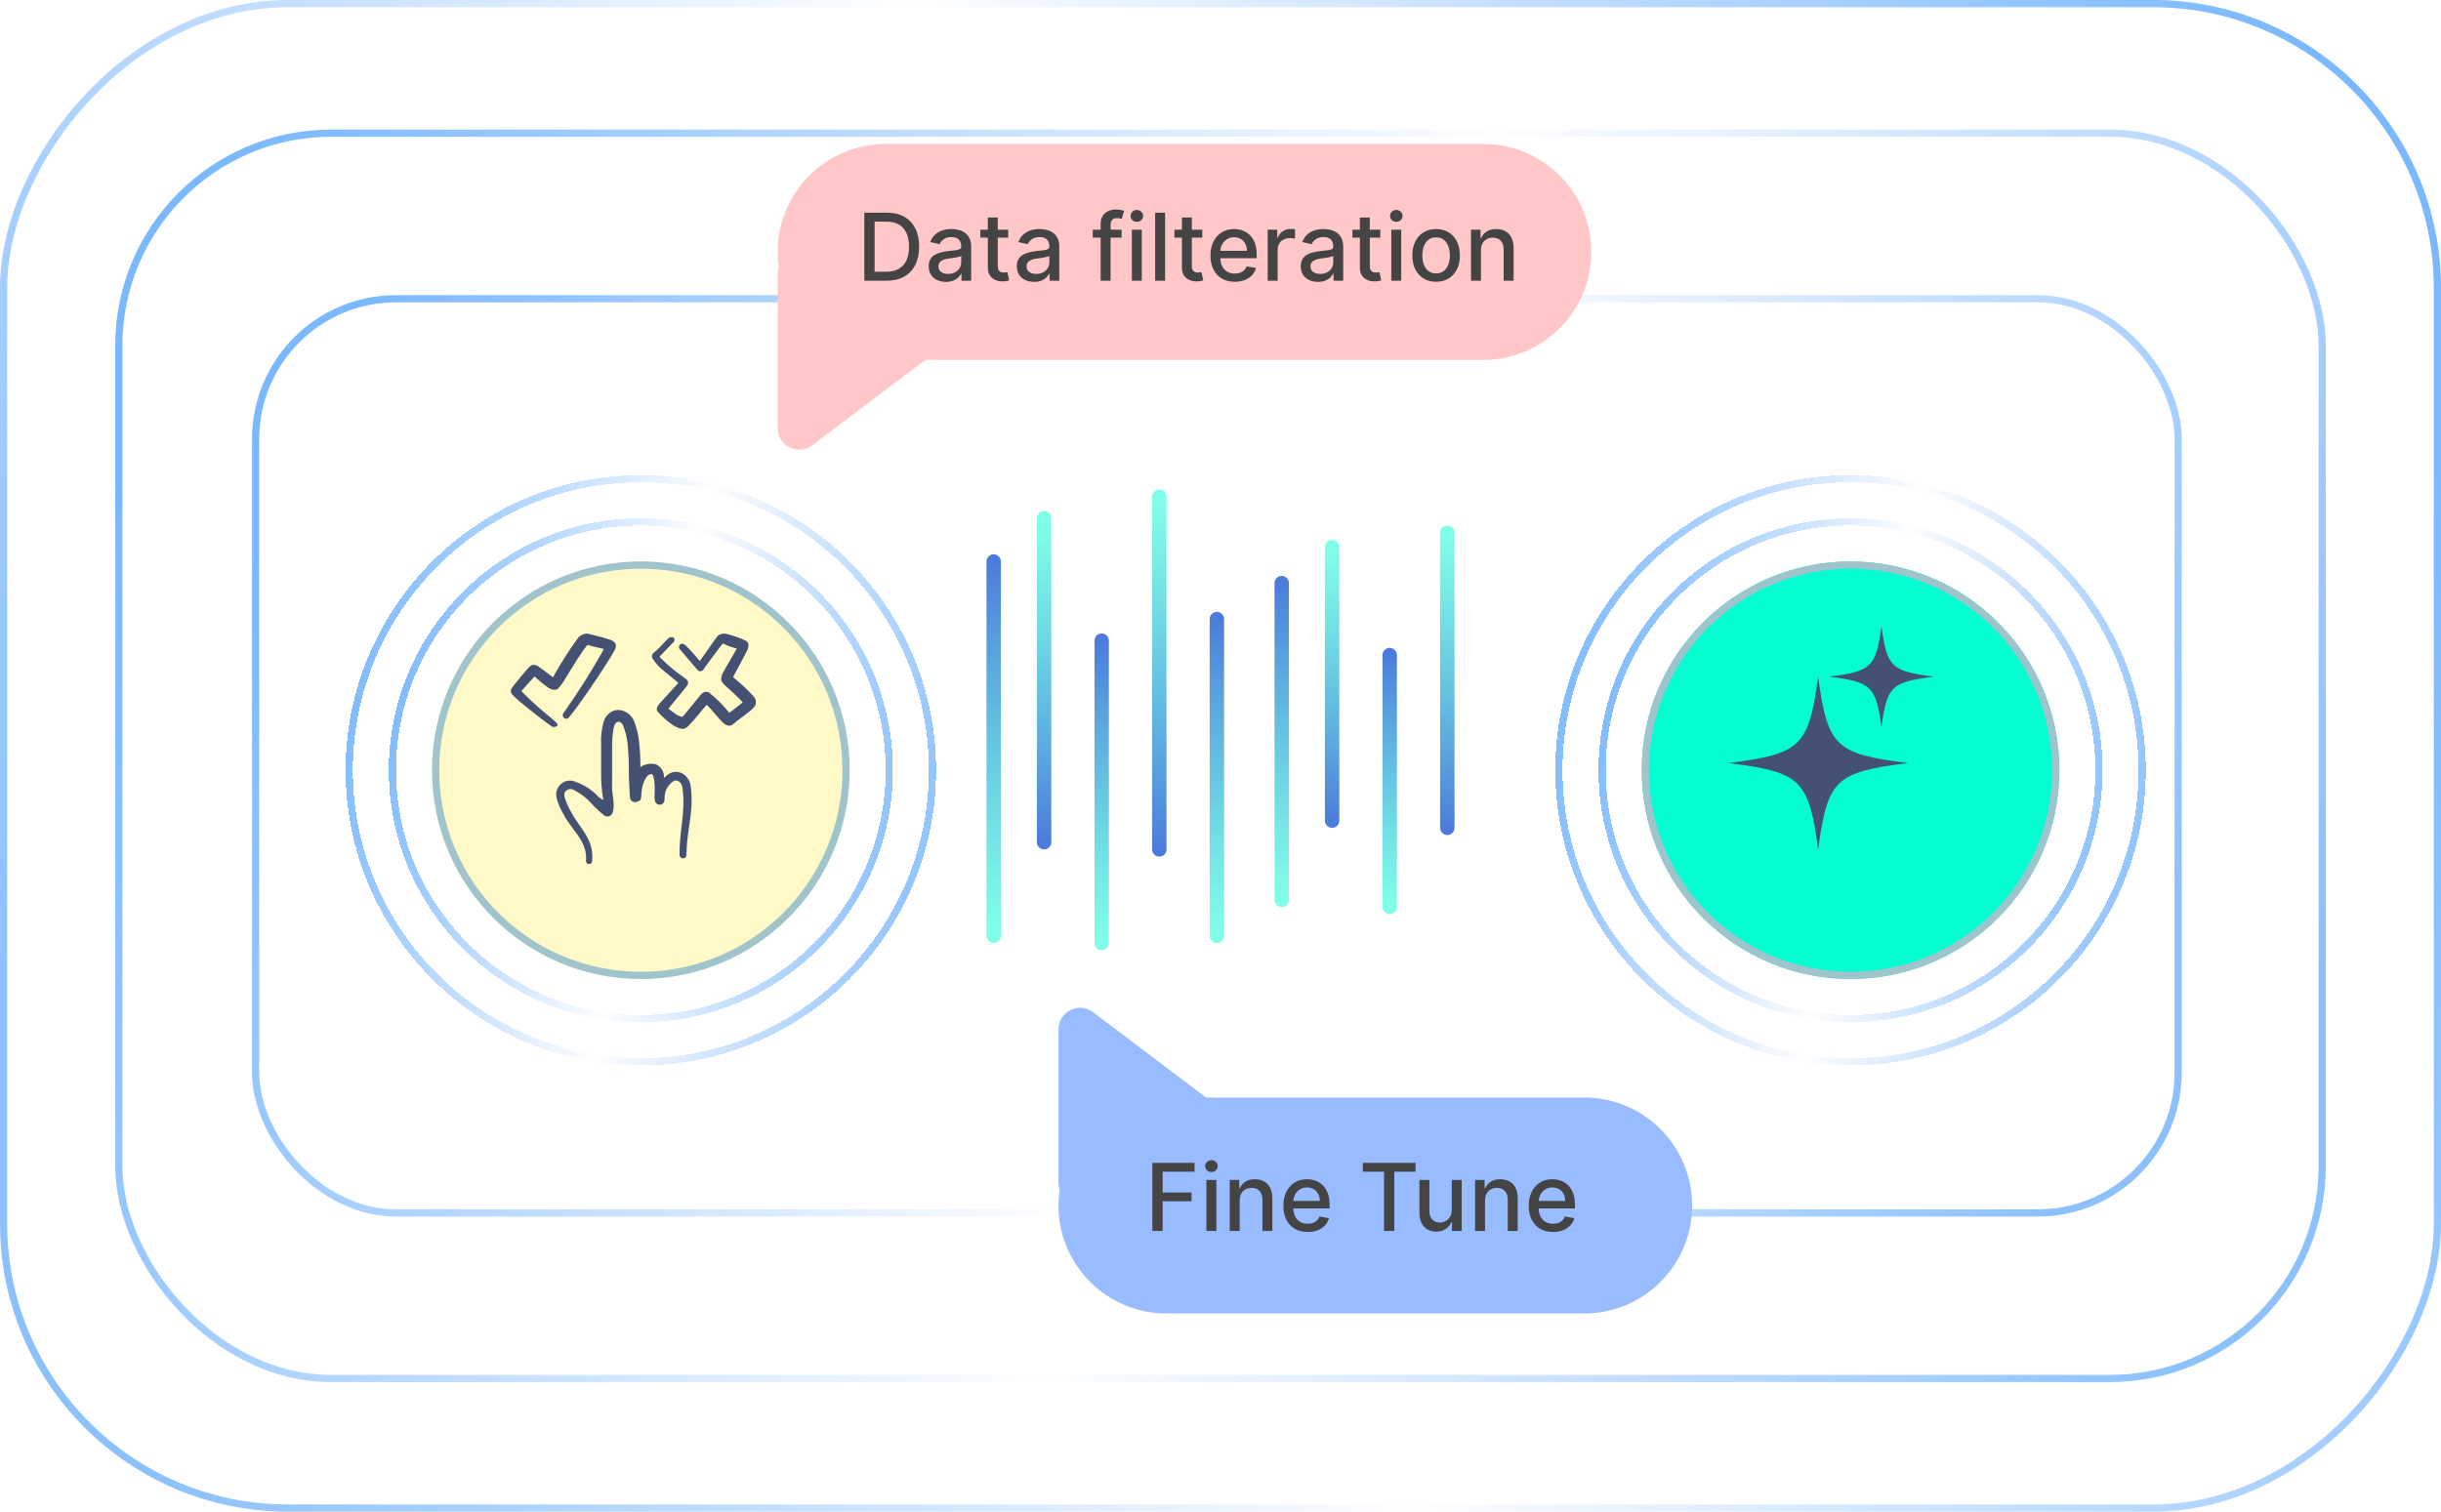 <svg width="339" height="210" viewBox="0 0 339 210" fill="none" xmlns="http://www.w3.org/2000/svg">
<rect x="-0.5" y="0.5" width="338" height="209" rx="39.5" transform="matrix(-1 0 0 1 338 0)" stroke="url(#paint0_linear_317_995)"/>
<rect x="16.5" y="18.5" width="306" height="173" rx="29.5" stroke="url(#paint1_linear_317_995)"/>
<rect x="35.5" y="41.5" width="267" height="127" rx="19.5" stroke="url(#paint2_linear_317_995)"/>
<g filter="url(#filter0_d_317_995)">
<circle cx="89" cy="103" r="29" fill="#FFF9C7"/>
<circle cx="89" cy="103" r="28.5" stroke="#9FC4CC"/>
</g>
<g filter="url(#filter1_d_317_995)">
<circle cx="257" cy="103" r="29" fill="#04FED1"/>
<circle cx="257" cy="103" r="28.5" stroke="#9FC4CC"/>
</g>
<g clip-path="url(#clip0_317_995)">
<path d="M94.828 107.485C94.495 107.287 94.108 107.198 93.722 107.231C93.336 107.264 92.97 107.418 92.675 107.669C92.505 107.797 92.349 107.938 92.207 108.066C92.214 107.953 92.214 107.839 92.207 107.726C92.17 107.398 92.05 107.084 91.859 106.814C91.669 106.545 91.413 106.327 91.117 106.182C90.689 106.073 90.241 106.073 89.813 106.182C89.491 106.235 89.188 106.372 88.935 106.578C88.948 105.438 88.891 104.298 88.765 103.164C88.669 102.088 88.411 101.033 88 100.033C87.746 99.506 87.315 99.085 86.782 98.843C86.5 98.704 86.19 98.631 85.875 98.631C85.56 98.631 85.25 98.704 84.968 98.843C84.422 99.152 84.016 99.66 83.835 100.26C83.549 101.263 83.43 102.307 83.481 103.348V107.202C83.481 108.066 83.481 108.944 83.608 109.794C83.608 110.177 83.722 110.658 83.793 111.14C83.495 110.956 83.226 110.814 83.183 110.772C82.195 109.673 80.919 108.874 79.5 108.463C79.11 108.397 78.709 108.452 78.352 108.622C77.994 108.792 77.698 109.068 77.502 109.412C77.261 109.816 77.18 110.296 77.276 110.758C77.476 111.566 77.796 112.339 78.225 113.053C79.004 114.568 80.081 115.603 80.761 116.849C81.243 117.676 81.46 118.63 81.384 119.583C81.378 119.639 81.384 119.694 81.4 119.747C81.416 119.8 81.443 119.849 81.479 119.892C81.514 119.934 81.558 119.969 81.608 119.994C81.657 120.019 81.711 120.033 81.767 120.037C81.828 120.043 81.891 120.036 81.949 120.016C82.008 119.995 82.062 119.962 82.106 119.919C82.151 119.876 82.185 119.823 82.207 119.765C82.23 119.707 82.239 119.645 82.234 119.583C82.319 118.759 82.217 117.926 81.937 117.147C81.356 115.546 80.067 114.313 79.188 112.571C78.887 112.025 78.64 111.451 78.452 110.857C78.395 110.727 78.365 110.587 78.365 110.446C78.365 110.304 78.395 110.165 78.452 110.035C78.588 109.834 78.796 109.692 79.033 109.639C79.27 109.587 79.518 109.627 79.727 109.752C80.658 110.234 81.493 110.882 82.192 111.664C82.702 112.227 83.256 112.748 83.849 113.223C83.942 113.31 84.056 113.372 84.179 113.404C84.303 113.435 84.433 113.435 84.556 113.402C84.679 113.369 84.792 113.306 84.884 113.217C84.976 113.129 85.044 113.019 85.082 112.897C85.191 112.534 85.239 112.156 85.223 111.778C85.223 111.055 85.039 110.248 85.011 109.681C84.983 109.114 85.011 108.42 85.011 107.797V103.32C85.012 102.689 85.064 102.059 85.167 101.436C85.252 100.968 85.337 100.501 85.677 100.317C85.743 100.285 85.816 100.269 85.889 100.269C85.963 100.269 86.035 100.285 86.102 100.317C86.272 100.398 86.411 100.532 86.498 100.699C86.84 101.543 87.064 102.43 87.164 103.334C87.303 104.78 87.359 106.232 87.334 107.683C87.334 108.264 87.433 109.936 87.476 110.63C87.463 110.766 87.489 110.903 87.55 111.025C87.611 111.148 87.705 111.25 87.821 111.323C87.937 111.395 88.071 111.433 88.208 111.433C88.344 111.433 88.479 111.396 88.595 111.324C89.332 111.112 88.85 110.588 89.261 109.114C89.785 107.244 90.677 107.457 90.677 107.698C90.796 108.031 90.867 108.379 90.89 108.732C90.975 109.638 90.89 110.573 90.89 110.758C90.897 110.955 90.931 111.15 90.989 111.338C91.046 111.502 91.162 111.639 91.315 111.721C91.418 111.771 91.533 111.795 91.648 111.789C91.763 111.783 91.874 111.747 91.972 111.687C92.07 111.626 92.15 111.541 92.207 111.44C92.263 111.34 92.292 111.227 92.293 111.112C92.263 110.629 92.34 110.145 92.519 109.695C92.72 109.262 93.027 108.887 93.412 108.604C93.515 108.509 93.646 108.449 93.785 108.431C93.925 108.413 94.067 108.439 94.191 108.505C94.342 108.589 94.472 108.707 94.571 108.849C94.669 108.992 94.733 109.155 94.757 109.327C94.901 110.235 94.949 111.157 94.899 112.075C94.814 114.285 94.347 116.325 94.375 118.762C94.375 118.889 94.426 119.012 94.516 119.102C94.606 119.193 94.729 119.243 94.857 119.243C94.984 119.243 95.107 119.193 95.197 119.102C95.288 119.012 95.338 118.889 95.338 118.762C95.338 116.339 95.877 114.328 96.018 112.132C96.083 111.139 96.05 110.143 95.919 109.157C95.869 108.816 95.746 108.49 95.558 108.201C95.369 107.912 95.12 107.668 94.828 107.485Z" fill="#455173"/>
<path d="M72.487 96.081L72.417 95.982L74.23 93.984C74.726 94.409 75.434 95.032 75.958 95.401C76.239 95.63 76.577 95.778 76.936 95.826C77.126 95.837 77.314 95.788 77.474 95.684C77.876 95.257 78.224 94.781 78.508 94.267C79.373 92.851 80.676 90.698 81.469 89.734C81.514 89.68 81.567 89.632 81.625 89.593C82.333 89.833 83.183 89.975 83.835 90.145L83.75 90.386C82.071 93.37 80.237 96.264 78.253 99.056C78.173 99.159 78.137 99.29 78.153 99.421C78.168 99.551 78.235 99.669 78.338 99.75C78.388 99.79 78.446 99.819 78.507 99.836C78.569 99.853 78.633 99.858 78.696 99.85C78.759 99.842 78.82 99.821 78.876 99.79C78.931 99.758 78.98 99.716 79.018 99.665C80.534 97.809 82.9 94.296 84.302 92.086C84.841 91.236 85.237 90.57 85.393 90.244C85.471 90.118 85.517 89.975 85.53 89.828C85.542 89.68 85.519 89.532 85.464 89.394C85.287 89.139 85.027 88.954 84.728 88.87C84.019 88.615 82.333 88.19 81.582 88.02C81.302 88.016 81.026 88.083 80.778 88.215C80.531 88.346 80.32 88.537 80.166 88.771C79.078 90.28 78.071 91.845 77.148 93.46C77.026 93.66 76.917 93.869 76.823 94.083C76.213 93.701 75.321 92.936 74.882 92.667C74.76 92.556 74.616 92.472 74.46 92.418C74.304 92.364 74.139 92.343 73.975 92.355C73.851 92.385 73.738 92.448 73.649 92.539C73.422 92.667 72.502 93.8 71.836 94.622C71.532 94.961 71.253 95.32 71 95.698C70.946 95.825 70.93 95.964 70.952 96.099C70.975 96.235 71.036 96.361 71.127 96.463C71.446 96.806 71.787 97.128 72.147 97.427C73.366 98.461 75.335 99.991 76.242 100.643L76.709 100.968C76.837 101.017 76.978 101.017 77.106 100.968C78.338 100.628 76.015 99.75 72.487 96.081Z" fill="#455173"/>
<path d="M104.688 96.775C103.876 95.882 103 95.049 102.068 94.282C101.978 94.222 101.893 94.156 101.812 94.083L101.954 93.772C102.478 92.766 103.371 91.179 103.753 90.372C103.88 90.121 103.948 89.845 103.952 89.564C103.94 89.444 103.897 89.328 103.827 89.229C103.758 89.13 103.664 89.05 103.555 88.998C102.697 88.595 101.8 88.281 100.877 88.062C100.676 88.014 100.466 88.011 100.263 88.052C100.06 88.094 99.868 88.18 99.702 88.303C99.333 88.714 97.917 90.853 97.18 91.831C96.713 91.25 95.834 90.244 95.395 89.833C95.23 89.638 95.014 89.491 94.772 89.408C94.644 89.408 94.521 89.459 94.431 89.549C94.341 89.64 94.29 89.762 94.29 89.89C94.289 89.962 94.306 90.032 94.338 90.096C94.37 90.16 94.417 90.216 94.474 90.258C94.474 90.258 94.573 90.372 94.672 90.485C95.31 91.236 96.925 93.162 96.996 93.191C97.108 93.249 97.237 93.266 97.361 93.24C97.485 93.215 97.596 93.147 97.676 93.049L97.917 92.667C98.526 91.859 99.872 89.989 100.396 89.38C101.003 89.703 101.651 89.941 102.323 90.088C101.812 91.08 100.764 92.723 100.367 93.531C100.207 93.83 100.138 94.17 100.169 94.508C100.285 94.76 100.448 94.986 100.651 95.174C101.232 95.727 102.535 96.846 103.158 97.568L101.288 99.028C100.448 97.984 99.498 97.034 98.455 96.194C98.307 96.118 98.139 96.089 97.974 96.112C97.81 96.135 97.656 96.208 97.534 96.322C97.463 96.322 97.336 96.52 97.152 96.718C96.627 97.342 95.608 98.631 94.942 99.41C94.883 99.479 94.816 99.54 94.743 99.594C94.498 99.531 94.26 99.441 94.035 99.325C93.582 99.028 93.114 98.673 92.831 98.447C93.61 97.441 95.438 95.316 95.522 95.075C95.578 94.919 95.578 94.749 95.522 94.593C95.366 94.385 95.168 94.211 94.942 94.083C93.734 93.249 92.61 92.3 91.584 91.25L91.726 91.08L93.553 89.182C93.594 89.142 93.626 89.095 93.648 89.042C93.671 88.99 93.682 88.934 93.682 88.877C93.682 88.82 93.671 88.764 93.648 88.712C93.626 88.659 93.594 88.612 93.553 88.573C93.426 88.507 93.281 88.486 93.14 88.511C92.999 88.537 92.871 88.608 92.774 88.714C92.406 89.054 91.641 89.961 91.159 90.372C91.046 90.471 90.706 90.683 90.607 90.896C90.562 90.978 90.539 91.071 90.539 91.165C90.539 91.259 90.562 91.352 90.607 91.434C91.014 92.106 91.543 92.697 92.165 93.177C92.93 93.828 93.78 94.466 94.219 94.862C93.667 95.5 92.25 96.987 91.641 97.696C91.511 97.839 91.397 97.996 91.301 98.163C91.246 98.263 91.218 98.375 91.218 98.489C91.218 98.603 91.246 98.715 91.301 98.815C91.931 99.55 92.661 100.193 93.468 100.728C93.883 101.032 94.373 101.218 94.885 101.266C95.206 101.179 95.493 100.996 95.707 100.742C96.287 100.147 97.449 98.73 98.129 97.908C98.852 98.56 99.815 99.835 100.353 100.345C100.574 100.587 100.867 100.751 101.189 100.813C101.312 100.822 101.436 100.804 101.551 100.76C101.666 100.715 101.77 100.646 101.855 100.558C102.181 100.246 103.427 99.382 104.164 98.772C104.435 98.563 104.673 98.314 104.872 98.036C104.963 97.829 104.993 97.602 104.961 97.379C104.928 97.156 104.834 96.947 104.688 96.775Z" fill="#455173"/>
</g>
<g filter="url(#filter2_d_317_995)">
<circle cx="89" cy="103" r="34.5" stroke="url(#paint3_linear_317_995)" shape-rendering="crispEdges"/>
</g>
<g filter="url(#filter3_d_317_995)">
<circle cx="257" cy="103" r="34.5" stroke="url(#paint4_linear_317_995)" shape-rendering="crispEdges"/>
</g>
<g filter="url(#filter4_d_317_995)">
<circle cx="89" cy="103" r="40.5" stroke="url(#paint5_linear_317_995)" shape-rendering="crispEdges"/>
</g>
<g filter="url(#filter5_d_317_995)">
<circle cx="257" cy="103" r="40.5" stroke="url(#paint6_linear_317_995)" shape-rendering="crispEdges"/>
</g>
<path d="M138 130L138 78" stroke="url(#paint7_linear_317_995)" stroke-width="2" stroke-linecap="round"/>
<path d="M178 125L178 81" stroke="url(#paint8_linear_317_995)" stroke-width="2" stroke-linecap="round"/>
<path d="M161 69L161 118" stroke="url(#paint9_linear_317_995)" stroke-width="2" stroke-linecap="round"/>
<path d="M201 74L201 115" stroke="url(#paint10_linear_317_995)" stroke-width="2" stroke-linecap="round"/>
<path d="M145 72L145 117" stroke="url(#paint11_linear_317_995)" stroke-width="2" stroke-linecap="round"/>
<path d="M185 76L185 114" stroke="url(#paint12_linear_317_995)" stroke-width="2" stroke-linecap="round"/>
<path d="M153 131L153 89" stroke="url(#paint13_linear_317_995)" stroke-width="2" stroke-linecap="round"/>
<path d="M193 126L193 91" stroke="url(#paint14_linear_317_995)" stroke-width="2" stroke-linecap="round"/>
<path d="M169 130L169 86" stroke="url(#paint15_linear_317_995)" stroke-width="2" stroke-linecap="round"/>
<path d="M252.5 94C251.186 103.715 250.119 104.738 240 106C250.119 107.262 251.186 108.285 252.5 118C253.814 108.285 254.881 107.262 265 106C254.881 104.738 253.814 103.715 252.5 94Z" fill="#455173"/>
<path d="M261.292 87C260.525 92.667 259.903 93.264 254 94C259.903 94.736 260.525 95.333 261.292 101C262.058 95.333 262.68 94.736 268.583 94C262.68 93.264 262.058 92.667 261.292 87Z" fill="#455173"/>
<path fill-rule="evenodd" clip-rule="evenodd" d="M220 182.465C228.284 182.465 235 175.749 235 167.465C235 159.181 228.284 152.465 220 152.465H167.497L151.809 140.612C149.832 139.119 147 140.528 147 143.005V164.303C147 164.642 147.056 164.967 147.159 165.27C147.054 165.987 147 166.72 147 167.465C147 175.749 153.716 182.465 162 182.465H220Z" fill="#99BBFF"/>
<path fill-rule="evenodd" clip-rule="evenodd" d="M206 20C214.284 20 221 26.716 221 35C221 43.284 214.284 50 206 50H128.497L112.809 61.853C110.832 63.347 108 61.937 108 59.46V38.162C108 37.824 108.056 37.498 108.159 37.195C108.054 36.478 108 35.745 108 35C108 26.716 114.716 20 123 20H206Z" fill="#FFC7C7"/>
<path d="M160.039 171V161.545H165.902V162.773H161.465V165.654H165.482V166.877H161.465V171H160.039ZM167.545 171V163.909H168.925V171H167.545ZM168.242 162.815C168.002 162.815 167.796 162.735 167.624 162.575C167.454 162.412 167.37 162.218 167.37 161.993C167.37 161.766 167.454 161.572 167.624 161.412C167.796 161.248 168.002 161.167 168.242 161.167C168.482 161.167 168.687 161.248 168.856 161.412C169.029 161.572 169.115 161.766 169.115 161.993C169.115 162.218 169.029 162.412 168.856 162.575C168.687 162.735 168.482 162.815 168.242 162.815ZM172.163 166.79V171H170.782V163.909H172.107V165.063H172.195C172.358 164.688 172.614 164.386 172.961 164.158C173.312 163.931 173.754 163.817 174.286 163.817C174.77 163.817 175.193 163.918 175.556 164.121C175.919 164.321 176.201 164.62 176.401 165.017C176.601 165.414 176.701 165.905 176.701 166.49V171H175.32V166.656C175.32 166.142 175.187 165.74 174.919 165.451C174.651 165.159 174.283 165.012 173.815 165.012C173.495 165.012 173.211 165.082 172.961 165.22C172.715 165.359 172.52 165.562 172.375 165.83C172.234 166.094 172.163 166.414 172.163 166.79ZM181.608 171.143C180.909 171.143 180.308 170.994 179.803 170.695C179.301 170.394 178.914 169.971 178.64 169.426C178.369 168.878 178.233 168.236 178.233 167.501C178.233 166.774 178.369 166.134 178.64 165.58C178.914 165.026 179.295 164.594 179.785 164.283C180.277 163.972 180.852 163.817 181.511 163.817C181.911 163.817 182.299 163.883 182.674 164.015C183.05 164.148 183.387 164.355 183.685 164.638C183.984 164.922 184.219 165.289 184.392 165.742C184.564 166.191 184.65 166.737 184.65 167.381V167.87H179.014V166.836H183.298C183.298 166.473 183.224 166.151 183.076 165.871C182.928 165.588 182.721 165.365 182.453 165.202C182.188 165.039 181.877 164.957 181.52 164.957C181.133 164.957 180.794 165.052 180.505 165.243C180.218 165.431 179.997 165.677 179.84 165.982C179.686 166.283 179.609 166.611 179.609 166.965V167.773C179.609 168.247 179.692 168.65 179.858 168.983C180.028 169.315 180.263 169.569 180.565 169.744C180.866 169.917 181.219 170.003 181.622 170.003C181.883 170.003 182.122 169.966 182.337 169.892C182.553 169.815 182.739 169.701 182.896 169.55C183.053 169.4 183.173 169.213 183.256 168.992L184.563 169.227C184.458 169.612 184.27 169.949 183.999 170.238C183.732 170.525 183.395 170.748 182.988 170.908C182.585 171.065 182.125 171.143 181.608 171.143ZM189.267 162.773V161.545H196.584V162.773H193.634V171H192.212V162.773H189.267ZM201.617 168.059V163.909H203.002V171H201.645V169.772H201.571C201.408 170.151 201.146 170.466 200.786 170.718C200.429 170.968 199.984 171.092 199.452 171.092C198.996 171.092 198.593 170.992 198.242 170.792C197.895 170.589 197.621 170.289 197.421 169.892C197.224 169.495 197.125 169.004 197.125 168.419V163.909H198.506V168.253C198.506 168.736 198.639 169.121 198.907 169.407C199.175 169.694 199.523 169.837 199.95 169.837C200.209 169.837 200.466 169.772 200.721 169.643C200.98 169.513 201.194 169.318 201.363 169.056C201.535 168.795 201.62 168.462 201.617 168.059ZM206.237 166.79V171H204.857V163.909H206.182V165.063H206.269C206.432 164.688 206.688 164.386 207.036 164.158C207.386 163.931 207.828 163.817 208.361 163.817C208.844 163.817 209.267 163.918 209.63 164.121C209.993 164.321 210.275 164.62 210.475 165.017C210.675 165.414 210.775 165.905 210.775 166.49V171H209.395V166.656C209.395 166.142 209.261 165.74 208.993 165.451C208.725 165.159 208.357 165.012 207.89 165.012C207.57 165.012 207.285 165.082 207.036 165.22C206.789 165.359 206.594 165.562 206.449 165.83C206.308 166.094 206.237 166.414 206.237 166.79ZM215.682 171.143C214.984 171.143 214.382 170.994 213.877 170.695C213.376 170.394 212.988 169.971 212.714 169.426C212.443 168.878 212.308 168.236 212.308 167.501C212.308 166.774 212.443 166.134 212.714 165.58C212.988 165.026 213.369 164.594 213.859 164.283C214.351 163.972 214.927 163.817 215.585 163.817C215.985 163.817 216.373 163.883 216.749 164.015C217.124 164.148 217.461 164.355 217.76 164.638C218.058 164.922 218.294 165.289 218.466 165.742C218.638 166.191 218.725 166.737 218.725 167.381V167.87H213.088V166.836H217.372C217.372 166.473 217.298 166.151 217.15 165.871C217.003 165.588 216.795 165.365 216.527 165.202C216.262 165.039 215.952 164.957 215.595 164.957C215.207 164.957 214.868 165.052 214.579 165.243C214.293 165.431 214.071 165.677 213.914 165.982C213.76 166.283 213.683 166.611 213.683 166.965V167.773C213.683 168.247 213.766 168.65 213.933 168.983C214.102 169.315 214.337 169.569 214.639 169.744C214.941 169.917 215.293 170.003 215.696 170.003C215.958 170.003 216.196 169.966 216.412 169.892C216.627 169.815 216.813 169.701 216.97 169.55C217.127 169.4 217.247 169.213 217.33 168.992L218.637 169.227C218.532 169.612 218.344 169.949 218.074 170.238C217.806 170.525 217.469 170.748 217.063 170.908C216.659 171.065 216.199 171.143 215.682 171.143Z" fill="#444444"/>
<path d="M123.099 39H120.039V29.546H123.196C124.123 29.546 124.918 29.735 125.583 30.113C126.248 30.489 126.757 31.029 127.111 31.734C127.468 32.435 127.647 33.277 127.647 34.259C127.647 35.244 127.467 36.09 127.107 36.798C126.75 37.506 126.232 38.05 125.555 38.432C124.878 38.811 124.06 39 123.099 39ZM121.465 37.754H123.021C123.741 37.754 124.34 37.618 124.817 37.347C125.294 37.073 125.651 36.678 125.888 36.161C126.125 35.641 126.243 35.007 126.243 34.259C126.243 33.517 126.125 32.888 125.888 32.371C125.654 31.854 125.305 31.461 124.84 31.194C124.375 30.926 123.798 30.792 123.109 30.792H121.465V37.754ZM131.373 39.157C130.924 39.157 130.518 39.074 130.155 38.908C129.791 38.738 129.504 38.494 129.291 38.174C129.082 37.854 128.977 37.461 128.977 36.996C128.977 36.596 129.054 36.267 129.208 36.008C129.362 35.75 129.57 35.545 129.831 35.395C130.093 35.244 130.385 35.13 130.709 35.053C131.032 34.976 131.361 34.917 131.696 34.877C132.121 34.828 132.466 34.788 132.731 34.758C132.995 34.724 133.188 34.67 133.308 34.596C133.428 34.522 133.488 34.402 133.488 34.236V34.203C133.488 33.8 133.374 33.488 133.146 33.266C132.921 33.045 132.586 32.934 132.14 32.934C131.675 32.934 131.309 33.037 131.041 33.243C130.776 33.446 130.593 33.673 130.492 33.922L129.194 33.626C129.348 33.196 129.573 32.848 129.868 32.583C130.167 32.315 130.51 32.121 130.898 32.001C131.286 31.878 131.693 31.817 132.121 31.817C132.404 31.817 132.704 31.851 133.021 31.918C133.341 31.983 133.64 32.103 133.917 32.278C134.197 32.454 134.426 32.705 134.605 33.031C134.783 33.354 134.873 33.774 134.873 34.291V39H133.525V38.031H133.469C133.38 38.209 133.246 38.385 133.068 38.557C132.889 38.729 132.66 38.872 132.38 38.986C132.1 39.1 131.764 39.157 131.373 39.157ZM131.673 38.049C132.055 38.049 132.381 37.974 132.652 37.823C132.926 37.672 133.134 37.475 133.275 37.232C133.42 36.986 133.492 36.722 133.492 36.443V35.528C133.443 35.578 133.348 35.624 133.206 35.667C133.068 35.707 132.909 35.742 132.731 35.773C132.552 35.801 132.378 35.827 132.209 35.852C132.04 35.873 131.898 35.892 131.784 35.907C131.516 35.941 131.272 35.998 131.05 36.078C130.832 36.158 130.656 36.273 130.524 36.424C130.395 36.572 130.33 36.769 130.33 37.015C130.33 37.356 130.456 37.615 130.709 37.791C130.961 37.963 131.283 38.049 131.673 38.049ZM140.021 31.909V33.017H136.148V31.909H140.021ZM137.187 30.21H138.567V36.918C138.567 37.186 138.607 37.387 138.687 37.523C138.767 37.655 138.87 37.746 138.996 37.795C139.126 37.841 139.266 37.864 139.416 37.864C139.527 37.864 139.624 37.857 139.707 37.841C139.79 37.826 139.855 37.814 139.901 37.804L140.15 38.945C140.07 38.975 139.956 39.006 139.809 39.037C139.661 39.071 139.476 39.089 139.255 39.092C138.892 39.099 138.553 39.034 138.239 38.898C137.925 38.763 137.671 38.554 137.477 38.271C137.284 37.987 137.187 37.632 137.187 37.204V30.21ZM143.612 39.157C143.162 39.157 142.756 39.074 142.393 38.908C142.03 38.738 141.742 38.494 141.53 38.174C141.32 37.854 141.216 37.461 141.216 36.996C141.216 36.596 141.293 36.267 141.446 36.008C141.6 35.75 141.808 35.545 142.07 35.395C142.331 35.244 142.624 35.13 142.947 35.053C143.27 34.976 143.599 34.917 143.935 34.877C144.359 34.828 144.704 34.788 144.969 34.758C145.234 34.724 145.426 34.67 145.546 34.596C145.666 34.522 145.726 34.402 145.726 34.236V34.203C145.726 33.8 145.612 33.488 145.384 33.266C145.16 33.045 144.824 32.934 144.378 32.934C143.913 32.934 143.547 33.037 143.279 33.243C143.015 33.446 142.831 33.673 142.73 33.922L141.433 33.626C141.586 33.196 141.811 32.848 142.107 32.583C142.405 32.315 142.748 32.121 143.136 32.001C143.524 31.878 143.932 31.817 144.359 31.817C144.643 31.817 144.943 31.851 145.26 31.918C145.58 31.983 145.878 32.103 146.155 32.278C146.435 32.454 146.665 32.705 146.843 33.031C147.022 33.354 147.111 33.774 147.111 34.291V39H145.763V38.031H145.707C145.618 38.209 145.484 38.385 145.306 38.557C145.127 38.729 144.898 38.872 144.618 38.986C144.338 39.1 144.002 39.157 143.612 39.157ZM143.912 38.049C144.293 38.049 144.62 37.974 144.89 37.823C145.164 37.672 145.372 37.475 145.514 37.232C145.658 36.986 145.731 36.722 145.731 36.443V35.528C145.681 35.578 145.586 35.624 145.444 35.667C145.306 35.707 145.147 35.742 144.969 35.773C144.79 35.801 144.616 35.827 144.447 35.852C144.278 35.873 144.136 35.892 144.022 35.907C143.755 35.941 143.51 35.998 143.288 36.078C143.07 36.158 142.895 36.273 142.762 36.424C142.633 36.572 142.568 36.769 142.568 37.015C142.568 37.356 142.694 37.615 142.947 37.791C143.199 37.963 143.521 38.049 143.912 38.049ZM155.764 31.909V33.017H151.757V31.909H155.764ZM152.856 39V31.087C152.856 30.644 152.953 30.276 153.147 29.984C153.341 29.689 153.598 29.468 153.918 29.324C154.238 29.176 154.586 29.102 154.961 29.102C155.238 29.102 155.475 29.125 155.672 29.172C155.869 29.215 156.015 29.255 156.111 29.291L155.788 30.409C155.723 30.39 155.64 30.369 155.538 30.344C155.437 30.316 155.314 30.303 155.169 30.303C154.833 30.303 154.593 30.386 154.449 30.552C154.307 30.718 154.236 30.958 154.236 31.272V39H152.856ZM157.189 39V31.909H158.569V39H157.189ZM157.886 30.815C157.646 30.815 157.439 30.735 157.267 30.575C157.098 30.412 157.013 30.218 157.013 29.993C157.013 29.765 157.098 29.572 157.267 29.412C157.439 29.248 157.646 29.167 157.886 29.167C158.126 29.167 158.33 29.248 158.5 29.412C158.672 29.572 158.758 29.765 158.758 29.993C158.758 30.218 158.672 30.412 158.5 30.575C158.33 30.735 158.126 30.815 157.886 30.815ZM161.806 29.546V39H160.426V29.546H161.806ZM166.973 31.909V33.017H163.1V31.909H166.973ZM164.139 30.21H165.519V36.918C165.519 37.186 165.559 37.387 165.639 37.523C165.719 37.655 165.822 37.746 165.948 37.795C166.078 37.841 166.218 37.864 166.369 37.864C166.479 37.864 166.576 37.857 166.659 37.841C166.742 37.826 166.807 37.814 166.853 37.804L167.103 38.945C167.023 38.975 166.909 39.006 166.761 39.037C166.613 39.071 166.429 39.089 166.207 39.092C165.844 39.099 165.505 39.034 165.191 38.898C164.877 38.763 164.623 38.554 164.43 38.271C164.236 37.987 164.139 37.632 164.139 37.204V30.21ZM171.48 39.143C170.781 39.143 170.18 38.994 169.675 38.695C169.173 38.394 168.786 37.971 168.512 37.426C168.241 36.878 168.105 36.236 168.105 35.501C168.105 34.774 168.241 34.134 168.512 33.58C168.786 33.026 169.167 32.594 169.657 32.283C170.149 31.972 170.725 31.817 171.383 31.817C171.783 31.817 172.171 31.883 172.547 32.015C172.922 32.148 173.259 32.355 173.558 32.639C173.856 32.922 174.092 33.289 174.264 33.742C174.436 34.191 174.522 34.737 174.522 35.381V35.87H168.886V34.836H173.17C173.17 34.473 173.096 34.151 172.948 33.871C172.8 33.588 172.593 33.365 172.325 33.202C172.06 33.039 171.749 32.957 171.392 32.957C171.005 32.957 170.666 33.052 170.377 33.243C170.091 33.431 169.869 33.677 169.712 33.982C169.558 34.283 169.481 34.611 169.481 34.965V35.773C169.481 36.247 169.564 36.65 169.73 36.983C169.9 37.315 170.135 37.569 170.437 37.744C170.738 37.917 171.091 38.003 171.494 38.003C171.756 38.003 171.994 37.966 172.21 37.892C172.425 37.815 172.611 37.701 172.768 37.55C172.925 37.4 173.045 37.213 173.128 36.992L174.435 37.227C174.33 37.612 174.142 37.949 173.871 38.238C173.604 38.525 173.267 38.748 172.86 38.908C172.457 39.065 171.997 39.143 171.48 39.143ZM176.054 39V31.909H177.388V33.035H177.462C177.591 32.654 177.819 32.354 178.145 32.135C178.474 31.914 178.847 31.803 179.262 31.803C179.349 31.803 179.45 31.806 179.567 31.812C179.687 31.818 179.781 31.826 179.849 31.835V33.156C179.793 33.14 179.695 33.123 179.553 33.105C179.412 33.083 179.27 33.072 179.128 33.072C178.802 33.072 178.511 33.142 178.256 33.28C178.004 33.416 177.804 33.605 177.656 33.848C177.508 34.088 177.434 34.362 177.434 34.67V39H176.054ZM183.043 39.157C182.594 39.157 182.188 39.074 181.824 38.908C181.461 38.738 181.174 38.494 180.961 38.174C180.752 37.854 180.647 37.461 180.647 36.996C180.647 36.596 180.724 36.267 180.878 36.008C181.032 35.75 181.24 35.545 181.501 35.395C181.763 35.244 182.055 35.13 182.378 35.053C182.702 34.976 183.031 34.917 183.366 34.877C183.791 34.828 184.136 34.788 184.4 34.758C184.665 34.724 184.858 34.67 184.978 34.596C185.098 34.522 185.158 34.402 185.158 34.236V34.203C185.158 33.8 185.044 33.488 184.816 33.266C184.591 33.045 184.256 32.934 183.81 32.934C183.345 32.934 182.979 33.037 182.711 33.243C182.446 33.446 182.263 33.673 182.161 33.922L180.864 33.626C181.018 33.196 181.243 32.848 181.538 32.583C181.837 32.315 182.18 32.121 182.568 32.001C182.956 31.878 183.363 31.817 183.791 31.817C184.074 31.817 184.374 31.851 184.691 31.918C185.011 31.983 185.31 32.103 185.587 32.278C185.867 32.454 186.096 32.705 186.275 33.031C186.453 33.354 186.543 33.774 186.543 34.291V39H185.195V38.031H185.139C185.05 38.209 184.916 38.385 184.737 38.557C184.559 38.729 184.33 38.872 184.05 38.986C183.77 39.1 183.434 39.157 183.043 39.157ZM183.343 38.049C183.725 38.049 184.051 37.974 184.322 37.823C184.596 37.672 184.804 37.475 184.945 37.232C185.09 36.986 185.162 36.722 185.162 36.443V35.528C185.113 35.578 185.018 35.624 184.876 35.667C184.737 35.707 184.579 35.742 184.4 35.773C184.222 35.801 184.048 35.827 183.879 35.852C183.71 35.873 183.568 35.892 183.454 35.907C183.186 35.941 182.942 35.998 182.72 36.078C182.502 36.158 182.326 36.273 182.194 36.424C182.065 36.572 182 36.769 182 37.015C182 37.356 182.126 37.615 182.378 37.791C182.631 37.963 182.952 38.049 183.343 38.049ZM191.691 31.909V33.017H187.818V31.909H191.691ZM188.857 30.21H190.237V36.918C190.237 37.186 190.277 37.387 190.357 37.523C190.437 37.655 190.54 37.746 190.666 37.795C190.795 37.841 190.935 37.864 191.086 37.864C191.197 37.864 191.294 37.857 191.377 37.841C191.46 37.826 191.525 37.814 191.571 37.804L191.82 38.945C191.74 38.975 191.626 39.006 191.479 39.037C191.331 39.071 191.146 39.089 190.925 39.092C190.562 39.099 190.223 39.034 189.909 38.898C189.595 38.763 189.341 38.554 189.147 38.271C188.953 37.987 188.857 37.632 188.857 37.204V30.21ZM193.218 39V31.909H194.598V39H193.218ZM193.915 30.815C193.675 30.815 193.469 30.735 193.296 30.575C193.127 30.412 193.043 30.218 193.043 29.993C193.043 29.765 193.127 29.572 193.296 29.412C193.469 29.248 193.675 29.167 193.915 29.167C194.155 29.167 194.36 29.248 194.529 29.412C194.701 29.572 194.788 29.765 194.788 29.993C194.788 30.218 194.701 30.412 194.529 30.575C194.36 30.735 194.155 30.815 193.915 30.815ZM199.442 39.143C198.777 39.143 198.197 38.991 197.702 38.686C197.206 38.381 196.821 37.955 196.548 37.407C196.274 36.859 196.137 36.219 196.137 35.487C196.137 34.751 196.274 34.108 196.548 33.557C196.821 33.006 197.206 32.578 197.702 32.274C198.197 31.969 198.777 31.817 199.442 31.817C200.107 31.817 200.687 31.969 201.183 32.274C201.678 32.578 202.063 33.006 202.337 33.557C202.611 34.108 202.748 34.751 202.748 35.487C202.748 36.219 202.611 36.859 202.337 37.407C202.063 37.955 201.678 38.381 201.183 38.686C200.687 38.991 200.107 39.143 199.442 39.143ZM199.447 37.984C199.878 37.984 200.235 37.87 200.518 37.643C200.801 37.415 201.01 37.112 201.146 36.733C201.284 36.355 201.353 35.938 201.353 35.482C201.353 35.03 201.284 34.614 201.146 34.236C201.01 33.854 200.801 33.548 200.518 33.317C200.235 33.086 199.878 32.971 199.447 32.971C199.013 32.971 198.653 33.086 198.366 33.317C198.083 33.548 197.873 33.854 197.734 34.236C197.599 34.614 197.531 35.03 197.531 35.482C197.531 35.938 197.599 36.355 197.734 36.733C197.873 37.112 198.083 37.415 198.366 37.643C198.653 37.87 199.013 37.984 199.447 37.984ZM205.669 34.79V39H204.288V31.909H205.613V33.063H205.701C205.864 32.688 206.119 32.386 206.467 32.158C206.818 31.931 207.26 31.817 207.792 31.817C208.275 31.817 208.699 31.918 209.062 32.121C209.425 32.322 209.706 32.62 209.907 33.017C210.107 33.414 210.207 33.905 210.207 34.49V39H208.826V34.656C208.826 34.142 208.692 33.74 208.425 33.451C208.157 33.159 207.789 33.012 207.321 33.012C207.001 33.012 206.717 33.082 206.467 33.22C206.221 33.359 206.026 33.562 205.881 33.83C205.739 34.094 205.669 34.414 205.669 34.79Z" fill="#444444"/>
<defs>
<filter id="filter0_d_317_995" x="46" y="64" width="86" height="86" filterUnits="userSpaceOnUse" color-interpolation-filters="sRGB">
<feFlood flood-opacity="0" result="BackgroundImageFix"/>
<feColorMatrix in="SourceAlpha" type="matrix" values="0 0 0 0 0 0 0 0 0 0 0 0 0 0 0 0 0 0 127 0" result="hardAlpha"/>
<feOffset dy="4"/>
<feGaussianBlur stdDeviation="7"/>
<feComposite in2="hardAlpha" operator="out"/>
<feColorMatrix type="matrix" values="0 0 0 0 0.282 0 0 0 0 0.047 0 0 0 0 0.659 0 0 0 0.15 0"/>
<feBlend mode="normal" in2="BackgroundImageFix" result="effect1_dropShadow_317_995"/>
<feBlend mode="normal" in="SourceGraphic" in2="effect1_dropShadow_317_995" result="shape"/>
</filter>
<filter id="filter1_d_317_995" x="214" y="64" width="86" height="86" filterUnits="userSpaceOnUse" color-interpolation-filters="sRGB">
<feFlood flood-opacity="0" result="BackgroundImageFix"/>
<feColorMatrix in="SourceAlpha" type="matrix" values="0 0 0 0 0 0 0 0 0 0 0 0 0 0 0 0 0 0 127 0" result="hardAlpha"/>
<feOffset dy="4"/>
<feGaussianBlur stdDeviation="7"/>
<feComposite in2="hardAlpha" operator="out"/>
<feColorMatrix type="matrix" values="0 0 0 0 0.282 0 0 0 0 0.047 0 0 0 0 0.659 0 0 0 0.15 0"/>
<feBlend mode="normal" in2="BackgroundImageFix" result="effect1_dropShadow_317_995"/>
<feBlend mode="normal" in="SourceGraphic" in2="effect1_dropShadow_317_995" result="shape"/>
</filter>
<filter id="filter2_d_317_995" x="40" y="58" width="98" height="98" filterUnits="userSpaceOnUse" color-interpolation-filters="sRGB">
<feFlood flood-opacity="0" result="BackgroundImageFix"/>
<feColorMatrix in="SourceAlpha" type="matrix" values="0 0 0 0 0 0 0 0 0 0 0 0 0 0 0 0 0 0 127 0" result="hardAlpha"/>
<feOffset dy="4"/>
<feGaussianBlur stdDeviation="7"/>
<feComposite in2="hardAlpha" operator="out"/>
<feColorMatrix type="matrix" values="0 0 0 0 0 0 0 0 0 0 0 0 0 0 0 0 0 0 0.15 0"/>
<feBlend mode="normal" in2="BackgroundImageFix" result="effect1_dropShadow_317_995"/>
<feBlend mode="normal" in="SourceGraphic" in2="effect1_dropShadow_317_995" result="shape"/>
</filter>
<filter id="filter3_d_317_995" x="208" y="58" width="98" height="98" filterUnits="userSpaceOnUse" color-interpolation-filters="sRGB">
<feFlood flood-opacity="0" result="BackgroundImageFix"/>
<feColorMatrix in="SourceAlpha" type="matrix" values="0 0 0 0 0 0 0 0 0 0 0 0 0 0 0 0 0 0 127 0" result="hardAlpha"/>
<feOffset dy="4"/>
<feGaussianBlur stdDeviation="7"/>
<feComposite in2="hardAlpha" operator="out"/>
<feColorMatrix type="matrix" values="0 0 0 0 0 0 0 0 0 0 0 0 0 0 0 0 0 0 0.15 0"/>
<feBlend mode="normal" in2="BackgroundImageFix" result="effect1_dropShadow_317_995"/>
<feBlend mode="normal" in="SourceGraphic" in2="effect1_dropShadow_317_995" result="shape"/>
</filter>
<filter id="filter4_d_317_995" x="34" y="52" width="110" height="110" filterUnits="userSpaceOnUse" color-interpolation-filters="sRGB">
<feFlood flood-opacity="0" result="BackgroundImageFix"/>
<feColorMatrix in="SourceAlpha" type="matrix" values="0 0 0 0 0 0 0 0 0 0 0 0 0 0 0 0 0 0 127 0" result="hardAlpha"/>
<feOffset dy="4"/>
<feGaussianBlur stdDeviation="7"/>
<feComposite in2="hardAlpha" operator="out"/>
<feColorMatrix type="matrix" values="0 0 0 0 0 0 0 0 0 0 0 0 0 0 0 0 0 0 0.15 0"/>
<feBlend mode="normal" in2="BackgroundImageFix" result="effect1_dropShadow_317_995"/>
<feBlend mode="normal" in="SourceGraphic" in2="effect1_dropShadow_317_995" result="shape"/>
</filter>
<filter id="filter5_d_317_995" x="202" y="52" width="110" height="110" filterUnits="userSpaceOnUse" color-interpolation-filters="sRGB">
<feFlood flood-opacity="0" result="BackgroundImageFix"/>
<feColorMatrix in="SourceAlpha" type="matrix" values="0 0 0 0 0 0 0 0 0 0 0 0 0 0 0 0 0 0 127 0" result="hardAlpha"/>
<feOffset dy="4"/>
<feGaussianBlur stdDeviation="7"/>
<feComposite in2="hardAlpha" operator="out"/>
<feColorMatrix type="matrix" values="0 0 0 0 0 0 0 0 0 0 0 0 0 0 0 0 0 0 0.15 0"/>
<feBlend mode="normal" in2="BackgroundImageFix" result="effect1_dropShadow_317_995"/>
<feBlend mode="normal" in="SourceGraphic" in2="effect1_dropShadow_317_995" result="shape"/>
</filter>
<linearGradient id="paint0_linear_317_995" x1="19.5" y1="1.45712e-05" x2="349.353" y2="109.85" gradientUnits="userSpaceOnUse">
<stop stop-color="#7AB8FF"/>
<stop offset="0.525" stop-color="#FEFEFE"/>
<stop offset="1" stop-color="#8CC1FE"/>
</linearGradient>
<linearGradient id="paint1_linear_317_995" x1="33.659" y1="18" x2="326.683" y2="124.658" gradientUnits="userSpaceOnUse">
<stop stop-color="#7AB8FF"/>
<stop offset="0.525" stop-color="#FEFEFE"/>
<stop offset="1" stop-color="#8CC1FE"/>
</linearGradient>
<linearGradient id="paint2_linear_317_995" x1="50.416" y1="41" x2="294.556" y2="146.454" gradientUnits="userSpaceOnUse">
<stop stop-color="#7AB8FF"/>
<stop offset="0.525" stop-color="#FEFEFE"/>
<stop offset="1" stop-color="#8CC1FE"/>
</linearGradient>
<linearGradient id="paint3_linear_317_995" x1="58.026" y1="68" x2="130.603" y2="82.973" gradientUnits="userSpaceOnUse">
<stop stop-color="#7AB8FF"/>
<stop offset="0.525" stop-color="#FEFEFE"/>
<stop offset="1" stop-color="#8CC1FE"/>
</linearGradient>
<linearGradient id="paint4_linear_317_995" x1="226.027" y1="68" x2="298.603" y2="82.973" gradientUnits="userSpaceOnUse">
<stop stop-color="#7AB8FF"/>
<stop offset="0.525" stop-color="#FEFEFE"/>
<stop offset="1" stop-color="#8CC1FE"/>
</linearGradient>
<linearGradient id="paint5_linear_317_995" x1="52.717" y1="62" x2="137.735" y2="79.539" gradientUnits="userSpaceOnUse">
<stop stop-color="#7AB8FF"/>
<stop offset="0.525" stop-color="#FEFEFE"/>
<stop offset="1" stop-color="#8CC1FE"/>
</linearGradient>
<linearGradient id="paint6_linear_317_995" x1="220.717" y1="62" x2="305.735" y2="79.539" gradientUnits="userSpaceOnUse">
<stop stop-color="#7AB8FF"/>
<stop offset="0.525" stop-color="#FEFEFE"/>
<stop offset="1" stop-color="#8CC1FE"/>
</linearGradient>
<linearGradient id="paint7_linear_317_995" x1="138.5" y1="130" x2="138.5" y2="78" gradientUnits="userSpaceOnUse">
<stop stop-color="#04FED1" stop-opacity="0.5"/>
<stop offset="1" stop-color="#0044CC" stop-opacity="0.7"/>
</linearGradient>
<linearGradient id="paint8_linear_317_995" x1="178.5" y1="125" x2="178.5" y2="81" gradientUnits="userSpaceOnUse">
<stop stop-color="#04FED1" stop-opacity="0.5"/>
<stop offset="1" stop-color="#0044CC" stop-opacity="0.7"/>
</linearGradient>
<linearGradient id="paint9_linear_317_995" x1="161.5" y1="69" x2="161.5" y2="118" gradientUnits="userSpaceOnUse">
<stop stop-color="#04FED1" stop-opacity="0.5"/>
<stop offset="1" stop-color="#0044CC" stop-opacity="0.7"/>
</linearGradient>
<linearGradient id="paint10_linear_317_995" x1="201.5" y1="74" x2="201.5" y2="115" gradientUnits="userSpaceOnUse">
<stop stop-color="#04FED1" stop-opacity="0.5"/>
<stop offset="1" stop-color="#0044CC" stop-opacity="0.7"/>
</linearGradient>
<linearGradient id="paint11_linear_317_995" x1="145.5" y1="72" x2="145.5" y2="117" gradientUnits="userSpaceOnUse">
<stop stop-color="#04FED1" stop-opacity="0.5"/>
<stop offset="1" stop-color="#0044CC" stop-opacity="0.7"/>
</linearGradient>
<linearGradient id="paint12_linear_317_995" x1="185.5" y1="76" x2="185.5" y2="114" gradientUnits="userSpaceOnUse">
<stop stop-color="#04FED1" stop-opacity="0.5"/>
<stop offset="1" stop-color="#0044CC" stop-opacity="0.7"/>
</linearGradient>
<linearGradient id="paint13_linear_317_995" x1="153.5" y1="131" x2="153.5" y2="89" gradientUnits="userSpaceOnUse">
<stop stop-color="#04FED1" stop-opacity="0.5"/>
<stop offset="1" stop-color="#0044CC" stop-opacity="0.7"/>
</linearGradient>
<linearGradient id="paint14_linear_317_995" x1="193.5" y1="126" x2="193.5" y2="91" gradientUnits="userSpaceOnUse">
<stop stop-color="#04FED1" stop-opacity="0.5"/>
<stop offset="1" stop-color="#0044CC" stop-opacity="0.7"/>
</linearGradient>
<linearGradient id="paint15_linear_317_995" x1="169.5" y1="130" x2="169.5" y2="86" gradientUnits="userSpaceOnUse">
<stop stop-color="#04FED1" stop-opacity="0.5"/>
<stop offset="1" stop-color="#0044CC" stop-opacity="0.7"/>
</linearGradient>
<clipPath id="clip0_317_995">
<rect width="34" height="34" fill="white" transform="translate(71 87)"/>
</clipPath>
</defs>
</svg>
